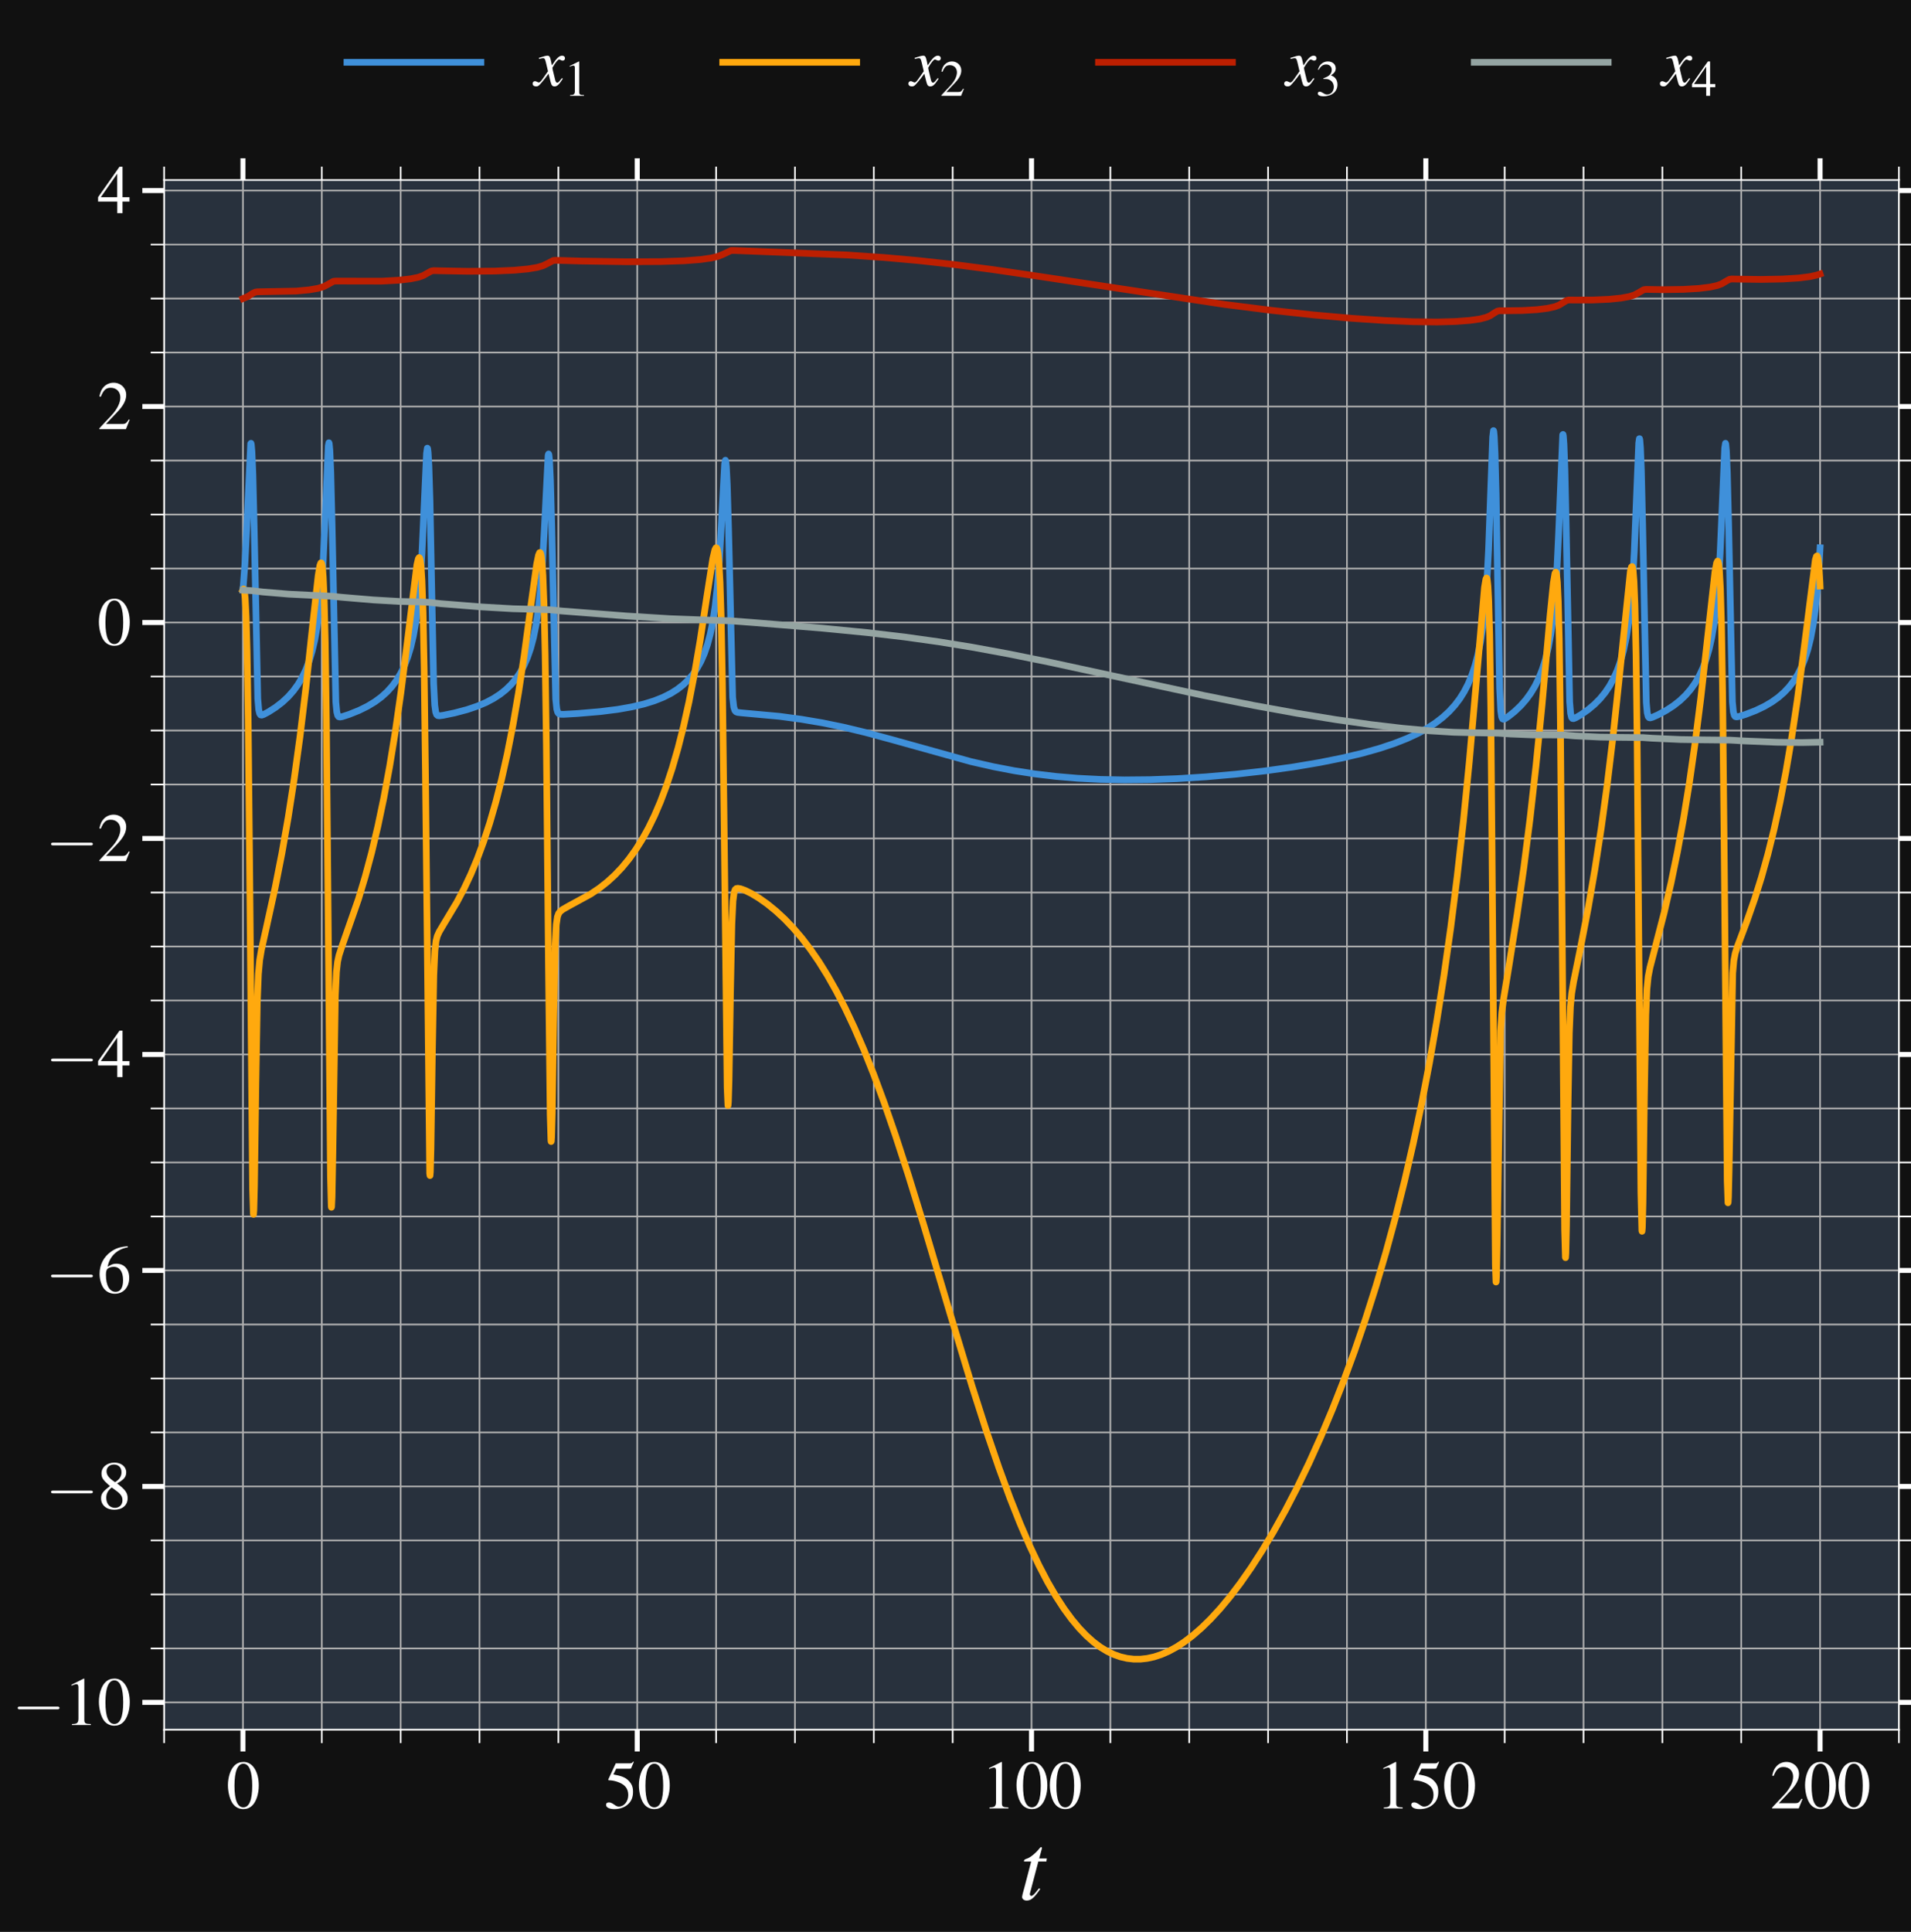<?xml version="1.0" encoding="utf-8" standalone="no"?>
<!DOCTYPE svg PUBLIC "-//W3C//DTD SVG 1.1//EN"
  "http://www.w3.org/Graphics/SVG/1.1/DTD/svg11.dtd">
<svg xmlns:xlink="http://www.w3.org/1999/xlink" width="570.7pt" height="576.827pt" viewBox="0 0 570.7 576.827" xmlns="http://www.w3.org/2000/svg" version="1.1">
 <defs>
  <style type="text/css">*{stroke-linejoin: round; stroke-linecap: butt}</style>
 </defs>
 <g id="figure_1">
  <g id="patch_1">
   <path d="M 0 576.827 
L 570.7 576.827 
L 570.7 0 
L 0 0 
z
" style="fill: #111111"/>
  </g>
  <g id="axes_1">
   <g id="patch_2">
    <path d="M 49.007 516.452 
L 567.1 516.452 
L 567.1 53.751 
L 49.007 53.751 
z
" style="fill: #28313d"/>
   </g>
   <g id="matplotlib.axis_1">
    <g id="xtick_1">
     <g id="line2d_1">
      <path d="M 72.557 516.452 
L 72.557 53.751 
" clip-path="url(#pe40eda3fcd)" style="fill: none; stroke: #b0b0b0; stroke-width: 0.5; stroke-linecap: square"/>
     </g>
     <g id="line2d_2">
      <defs>
       <path id="mb9e238e767" d="M 0 0 
L 0 6.5 
" style="stroke: #ffffff; stroke-width: 1.5"/>
      </defs>
      <g>
       <use xlink:href="#mb9e238e767" x="72.557" y="516.452" style="fill: #ffffff; stroke: #ffffff; stroke-width: 1.5"/>
      </g>
     </g>
     <g id="line2d_3">
      <defs>
       <path id="m4f074582ea" d="M 0 0 
L 0 -6.5 
" style="stroke: #ffffff; stroke-width: 1.5"/>
      </defs>
      <g>
       <use xlink:href="#m4f074582ea" x="72.557" y="53.751" style="fill: #ffffff; stroke: #ffffff; stroke-width: 1.5"/>
      </g>
     </g>
     <g id="text_1">
      <!-- $\mathdefault{0}$ -->
      <g style="fill: #ffffff" transform="translate(67.575 539.961) scale(0.2 -0.2)">
       <defs>
        <path id="NimbusRomNo9L-Regu-30" d="M 1626 4352 
C 1274 4352 1005 4243 768 4019 
C 397 3661 154 2924 154 2176 
C 154 1478 365 729 666 371 
C 902 89 1229 -64 1600 -64 
C 1926 -64 2202 44 2432 268 
C 2803 620 3046 1363 3046 2137 
C 3046 3449 2464 4352 1626 4352 
z
M 1606 4185 
C 2144 4185 2432 3462 2432 2124 
C 2432 787 2150 102 1600 102 
C 1050 102 768 787 768 2118 
C 768 3475 1056 4185 1606 4185 
z
" transform="scale(0.016)"/>
       </defs>
       <use xlink:href="#NimbusRomNo9L-Regu-30" transform="scale(0.996)"/>
      </g>
     </g>
    </g>
    <g id="xtick_2">
     <g id="line2d_4">
      <path d="M 190.305 516.452 
L 190.305 53.751 
" clip-path="url(#pe40eda3fcd)" style="fill: none; stroke: #b0b0b0; stroke-width: 0.5; stroke-linecap: square"/>
     </g>
     <g id="line2d_5">
      <g>
       <use xlink:href="#mb9e238e767" x="190.305" y="516.452" style="fill: #ffffff; stroke: #ffffff; stroke-width: 1.5"/>
      </g>
     </g>
     <g id="line2d_6">
      <g>
       <use xlink:href="#m4f074582ea" x="190.305" y="53.751" style="fill: #ffffff; stroke: #ffffff; stroke-width: 1.5"/>
      </g>
     </g>
     <g id="text_2">
      <!-- $\mathdefault{50}$ -->
      <g style="fill: #ffffff" transform="translate(180.342 539.961) scale(0.2 -0.2)">
       <defs>
        <path id="NimbusRomNo9L-Regu-35" d="M 1158 3718 
L 2413 3718 
C 2515 3718 2541 3731 2560 3775 
L 2803 4345 
L 2746 4390 
C 2650 4256 2586 4224 2451 4224 
L 1114 4224 
L 416 2717 
C 410 2705 410 2698 410 2686 
C 410 2654 435 2635 486 2635 
C 691 2635 947 2591 1210 2508 
C 1946 2274 2285 1882 2285 1255 
C 2285 647 1894 172 1395 172 
C 1267 172 1158 217 966 356 
C 762 502 614 565 480 565 
C 294 565 205 489 205 331 
C 205 89 506 -64 986 -64 
C 1523 -64 1984 108 2304 432 
C 2598 717 2733 1078 2733 1559 
C 2733 2015 2611 2306 2291 2622 
C 2010 2901 1645 3047 890 3180 
L 1158 3718 
z
" transform="scale(0.016)"/>
       </defs>
       <use xlink:href="#NimbusRomNo9L-Regu-35" transform="scale(0.996)"/>
       <use xlink:href="#NimbusRomNo9L-Regu-30" transform="translate(49.813 0) scale(0.996)"/>
      </g>
     </g>
    </g>
    <g id="xtick_3">
     <g id="line2d_7">
      <path d="M 308.053 516.452 
L 308.053 53.751 
" clip-path="url(#pe40eda3fcd)" style="fill: none; stroke: #b0b0b0; stroke-width: 0.5; stroke-linecap: square"/>
     </g>
     <g id="line2d_8">
      <g>
       <use xlink:href="#mb9e238e767" x="308.053" y="516.452" style="fill: #ffffff; stroke: #ffffff; stroke-width: 1.5"/>
      </g>
     </g>
     <g id="line2d_9">
      <g>
       <use xlink:href="#m4f074582ea" x="308.053" y="53.751" style="fill: #ffffff; stroke: #ffffff; stroke-width: 1.5"/>
      </g>
     </g>
     <g id="text_3">
      <!-- $\mathdefault{100}$ -->
      <g style="fill: #ffffff" transform="translate(293.109 539.961) scale(0.2 -0.2)">
       <defs>
        <path id="NimbusRomNo9L-Regu-31" d="M 1862 4352 
L 710 3776 
L 710 3686 
C 787 3718 858 3743 883 3756 
C 998 3801 1107 3826 1171 3826 
C 1306 3826 1363 3731 1363 3525 
L 1363 599 
C 1363 386 1312 238 1210 179 
C 1114 121 1024 102 755 96 
L 755 0 
L 2522 0 
L 2522 96 
C 2016 102 1914 167 1914 477 
L 1914 4339 
L 1862 4352 
z
" transform="scale(0.016)"/>
       </defs>
       <use xlink:href="#NimbusRomNo9L-Regu-31" transform="scale(0.996)"/>
       <use xlink:href="#NimbusRomNo9L-Regu-30" transform="translate(49.813 0) scale(0.996)"/>
       <use xlink:href="#NimbusRomNo9L-Regu-30" transform="translate(99.626 0) scale(0.996)"/>
      </g>
     </g>
    </g>
    <g id="xtick_4">
     <g id="line2d_10">
      <path d="M 425.802 516.452 
L 425.802 53.751 
" clip-path="url(#pe40eda3fcd)" style="fill: none; stroke: #b0b0b0; stroke-width: 0.5; stroke-linecap: square"/>
     </g>
     <g id="line2d_11">
      <g>
       <use xlink:href="#mb9e238e767" x="425.802" y="516.452" style="fill: #ffffff; stroke: #ffffff; stroke-width: 1.5"/>
      </g>
     </g>
     <g id="line2d_12">
      <g>
       <use xlink:href="#m4f074582ea" x="425.802" y="53.751" style="fill: #ffffff; stroke: #ffffff; stroke-width: 1.5"/>
      </g>
     </g>
     <g id="text_4">
      <!-- $\mathdefault{150}$ -->
      <g style="fill: #ffffff" transform="translate(410.858 539.961) scale(0.2 -0.2)">
       <use xlink:href="#NimbusRomNo9L-Regu-31" transform="scale(0.996)"/>
       <use xlink:href="#NimbusRomNo9L-Regu-35" transform="translate(49.813 0) scale(0.996)"/>
       <use xlink:href="#NimbusRomNo9L-Regu-30" transform="translate(99.626 0) scale(0.996)"/>
      </g>
     </g>
    </g>
    <g id="xtick_5">
     <g id="line2d_13">
      <path d="M 543.55 516.452 
L 543.55 53.751 
" clip-path="url(#pe40eda3fcd)" style="fill: none; stroke: #b0b0b0; stroke-width: 0.5; stroke-linecap: square"/>
     </g>
     <g id="line2d_14">
      <g>
       <use xlink:href="#mb9e238e767" x="543.55" y="516.452" style="fill: #ffffff; stroke: #ffffff; stroke-width: 1.5"/>
      </g>
     </g>
     <g id="line2d_15">
      <g>
       <use xlink:href="#m4f074582ea" x="543.55" y="53.751" style="fill: #ffffff; stroke: #ffffff; stroke-width: 1.5"/>
      </g>
     </g>
     <g id="text_5">
      <!-- $\mathdefault{200}$ -->
      <g style="fill: #ffffff" transform="translate(528.606 539.961) scale(0.2 -0.2)">
       <defs>
        <path id="NimbusRomNo9L-Regu-32" d="M 3040 879 
L 2957 912 
C 2720 544 2637 486 2349 486 
L 819 486 
L 1894 1621 
C 2464 2221 2714 2711 2714 3214 
C 2714 3858 2195 4352 1530 4352 
C 1178 4352 845 4211 608 3955 
C 403 3736 307 3530 198 3072 
L 333 3039 
C 589 3671 819 3878 1261 3878 
C 1798 3878 2163 3510 2163 2969 
C 2163 2466 1869 1866 1331 1292 
L 192 76 
L 192 0 
L 2688 0 
L 3040 879 
z
" transform="scale(0.016)"/>
       </defs>
       <use xlink:href="#NimbusRomNo9L-Regu-32" transform="scale(0.996)"/>
       <use xlink:href="#NimbusRomNo9L-Regu-30" transform="translate(49.813 0) scale(0.996)"/>
       <use xlink:href="#NimbusRomNo9L-Regu-30" transform="translate(99.626 0) scale(0.996)"/>
      </g>
     </g>
    </g>
    <g id="xtick_6">
     <g id="line2d_16">
      <path d="M 49.007 516.452 
L 49.007 53.751 
" clip-path="url(#pe40eda3fcd)" style="fill: none; stroke: #b0b0b0; stroke-width: 0.5; stroke-linecap: square"/>
     </g>
     <g id="line2d_17">
      <defs>
       <path id="m32f06e45a6" d="M 0 0 
L 0 4 
" style="stroke: #ffffff; stroke-width: 0.5"/>
      </defs>
      <g>
       <use xlink:href="#m32f06e45a6" x="49.007" y="516.452" style="fill: #ffffff; stroke: #ffffff; stroke-width: 0.5"/>
      </g>
     </g>
     <g id="line2d_18">
      <defs>
       <path id="mc2c3b481d6" d="M 0 0 
L 0 -4 
" style="stroke: #ffffff; stroke-width: 0.5"/>
      </defs>
      <g>
       <use xlink:href="#mc2c3b481d6" x="49.007" y="53.751" style="fill: #ffffff; stroke: #ffffff; stroke-width: 0.5"/>
      </g>
     </g>
    </g>
    <g id="xtick_7">
     <g id="line2d_19">
      <path d="M 96.106 516.452 
L 96.106 53.751 
" clip-path="url(#pe40eda3fcd)" style="fill: none; stroke: #b0b0b0; stroke-width: 0.5; stroke-linecap: square"/>
     </g>
     <g id="line2d_20">
      <g>
       <use xlink:href="#m32f06e45a6" x="96.106" y="516.452" style="fill: #ffffff; stroke: #ffffff; stroke-width: 0.5"/>
      </g>
     </g>
     <g id="line2d_21">
      <g>
       <use xlink:href="#mc2c3b481d6" x="96.106" y="53.751" style="fill: #ffffff; stroke: #ffffff; stroke-width: 0.5"/>
      </g>
     </g>
    </g>
    <g id="xtick_8">
     <g id="line2d_22">
      <path d="M 119.656 516.452 
L 119.656 53.751 
" clip-path="url(#pe40eda3fcd)" style="fill: none; stroke: #b0b0b0; stroke-width: 0.5; stroke-linecap: square"/>
     </g>
     <g id="line2d_23">
      <g>
       <use xlink:href="#m32f06e45a6" x="119.656" y="516.452" style="fill: #ffffff; stroke: #ffffff; stroke-width: 0.5"/>
      </g>
     </g>
     <g id="line2d_24">
      <g>
       <use xlink:href="#mc2c3b481d6" x="119.656" y="53.751" style="fill: #ffffff; stroke: #ffffff; stroke-width: 0.5"/>
      </g>
     </g>
    </g>
    <g id="xtick_9">
     <g id="line2d_25">
      <path d="M 143.206 516.452 
L 143.206 53.751 
" clip-path="url(#pe40eda3fcd)" style="fill: none; stroke: #b0b0b0; stroke-width: 0.5; stroke-linecap: square"/>
     </g>
     <g id="line2d_26">
      <g>
       <use xlink:href="#m32f06e45a6" x="143.206" y="516.452" style="fill: #ffffff; stroke: #ffffff; stroke-width: 0.5"/>
      </g>
     </g>
     <g id="line2d_27">
      <g>
       <use xlink:href="#mc2c3b481d6" x="143.206" y="53.751" style="fill: #ffffff; stroke: #ffffff; stroke-width: 0.5"/>
      </g>
     </g>
    </g>
    <g id="xtick_10">
     <g id="line2d_28">
      <path d="M 166.755 516.452 
L 166.755 53.751 
" clip-path="url(#pe40eda3fcd)" style="fill: none; stroke: #b0b0b0; stroke-width: 0.5; stroke-linecap: square"/>
     </g>
     <g id="line2d_29">
      <g>
       <use xlink:href="#m32f06e45a6" x="166.755" y="516.452" style="fill: #ffffff; stroke: #ffffff; stroke-width: 0.5"/>
      </g>
     </g>
     <g id="line2d_30">
      <g>
       <use xlink:href="#mc2c3b481d6" x="166.755" y="53.751" style="fill: #ffffff; stroke: #ffffff; stroke-width: 0.5"/>
      </g>
     </g>
    </g>
    <g id="xtick_11">
     <g id="line2d_31">
      <path d="M 213.855 516.452 
L 213.855 53.751 
" clip-path="url(#pe40eda3fcd)" style="fill: none; stroke: #b0b0b0; stroke-width: 0.5; stroke-linecap: square"/>
     </g>
     <g id="line2d_32">
      <g>
       <use xlink:href="#m32f06e45a6" x="213.855" y="516.452" style="fill: #ffffff; stroke: #ffffff; stroke-width: 0.5"/>
      </g>
     </g>
     <g id="line2d_33">
      <g>
       <use xlink:href="#mc2c3b481d6" x="213.855" y="53.751" style="fill: #ffffff; stroke: #ffffff; stroke-width: 0.5"/>
      </g>
     </g>
    </g>
    <g id="xtick_12">
     <g id="line2d_34">
      <path d="M 237.404 516.452 
L 237.404 53.751 
" clip-path="url(#pe40eda3fcd)" style="fill: none; stroke: #b0b0b0; stroke-width: 0.5; stroke-linecap: square"/>
     </g>
     <g id="line2d_35">
      <g>
       <use xlink:href="#m32f06e45a6" x="237.404" y="516.452" style="fill: #ffffff; stroke: #ffffff; stroke-width: 0.5"/>
      </g>
     </g>
     <g id="line2d_36">
      <g>
       <use xlink:href="#mc2c3b481d6" x="237.404" y="53.751" style="fill: #ffffff; stroke: #ffffff; stroke-width: 0.5"/>
      </g>
     </g>
    </g>
    <g id="xtick_13">
     <g id="line2d_37">
      <path d="M 260.954 516.452 
L 260.954 53.751 
" clip-path="url(#pe40eda3fcd)" style="fill: none; stroke: #b0b0b0; stroke-width: 0.5; stroke-linecap: square"/>
     </g>
     <g id="line2d_38">
      <g>
       <use xlink:href="#m32f06e45a6" x="260.954" y="516.452" style="fill: #ffffff; stroke: #ffffff; stroke-width: 0.5"/>
      </g>
     </g>
     <g id="line2d_39">
      <g>
       <use xlink:href="#mc2c3b481d6" x="260.954" y="53.751" style="fill: #ffffff; stroke: #ffffff; stroke-width: 0.5"/>
      </g>
     </g>
    </g>
    <g id="xtick_14">
     <g id="line2d_40">
      <path d="M 284.504 516.452 
L 284.504 53.751 
" clip-path="url(#pe40eda3fcd)" style="fill: none; stroke: #b0b0b0; stroke-width: 0.5; stroke-linecap: square"/>
     </g>
     <g id="line2d_41">
      <g>
       <use xlink:href="#m32f06e45a6" x="284.504" y="516.452" style="fill: #ffffff; stroke: #ffffff; stroke-width: 0.5"/>
      </g>
     </g>
     <g id="line2d_42">
      <g>
       <use xlink:href="#mc2c3b481d6" x="284.504" y="53.751" style="fill: #ffffff; stroke: #ffffff; stroke-width: 0.5"/>
      </g>
     </g>
    </g>
    <g id="xtick_15">
     <g id="line2d_43">
      <path d="M 331.603 516.452 
L 331.603 53.751 
" clip-path="url(#pe40eda3fcd)" style="fill: none; stroke: #b0b0b0; stroke-width: 0.5; stroke-linecap: square"/>
     </g>
     <g id="line2d_44">
      <g>
       <use xlink:href="#m32f06e45a6" x="331.603" y="516.452" style="fill: #ffffff; stroke: #ffffff; stroke-width: 0.5"/>
      </g>
     </g>
     <g id="line2d_45">
      <g>
       <use xlink:href="#mc2c3b481d6" x="331.603" y="53.751" style="fill: #ffffff; stroke: #ffffff; stroke-width: 0.5"/>
      </g>
     </g>
    </g>
    <g id="xtick_16">
     <g id="line2d_46">
      <path d="M 355.153 516.452 
L 355.153 53.751 
" clip-path="url(#pe40eda3fcd)" style="fill: none; stroke: #b0b0b0; stroke-width: 0.5; stroke-linecap: square"/>
     </g>
     <g id="line2d_47">
      <g>
       <use xlink:href="#m32f06e45a6" x="355.153" y="516.452" style="fill: #ffffff; stroke: #ffffff; stroke-width: 0.5"/>
      </g>
     </g>
     <g id="line2d_48">
      <g>
       <use xlink:href="#mc2c3b481d6" x="355.153" y="53.751" style="fill: #ffffff; stroke: #ffffff; stroke-width: 0.5"/>
      </g>
     </g>
    </g>
    <g id="xtick_17">
     <g id="line2d_49">
      <path d="M 378.702 516.452 
L 378.702 53.751 
" clip-path="url(#pe40eda3fcd)" style="fill: none; stroke: #b0b0b0; stroke-width: 0.5; stroke-linecap: square"/>
     </g>
     <g id="line2d_50">
      <g>
       <use xlink:href="#m32f06e45a6" x="378.702" y="516.452" style="fill: #ffffff; stroke: #ffffff; stroke-width: 0.5"/>
      </g>
     </g>
     <g id="line2d_51">
      <g>
       <use xlink:href="#mc2c3b481d6" x="378.702" y="53.751" style="fill: #ffffff; stroke: #ffffff; stroke-width: 0.5"/>
      </g>
     </g>
    </g>
    <g id="xtick_18">
     <g id="line2d_52">
      <path d="M 402.252 516.452 
L 402.252 53.751 
" clip-path="url(#pe40eda3fcd)" style="fill: none; stroke: #b0b0b0; stroke-width: 0.5; stroke-linecap: square"/>
     </g>
     <g id="line2d_53">
      <g>
       <use xlink:href="#m32f06e45a6" x="402.252" y="516.452" style="fill: #ffffff; stroke: #ffffff; stroke-width: 0.5"/>
      </g>
     </g>
     <g id="line2d_54">
      <g>
       <use xlink:href="#mc2c3b481d6" x="402.252" y="53.751" style="fill: #ffffff; stroke: #ffffff; stroke-width: 0.5"/>
      </g>
     </g>
    </g>
    <g id="xtick_19">
     <g id="line2d_55">
      <path d="M 449.351 516.452 
L 449.351 53.751 
" clip-path="url(#pe40eda3fcd)" style="fill: none; stroke: #b0b0b0; stroke-width: 0.5; stroke-linecap: square"/>
     </g>
     <g id="line2d_56">
      <g>
       <use xlink:href="#m32f06e45a6" x="449.351" y="516.452" style="fill: #ffffff; stroke: #ffffff; stroke-width: 0.5"/>
      </g>
     </g>
     <g id="line2d_57">
      <g>
       <use xlink:href="#mc2c3b481d6" x="449.351" y="53.751" style="fill: #ffffff; stroke: #ffffff; stroke-width: 0.5"/>
      </g>
     </g>
    </g>
    <g id="xtick_20">
     <g id="line2d_58">
      <path d="M 472.901 516.452 
L 472.901 53.751 
" clip-path="url(#pe40eda3fcd)" style="fill: none; stroke: #b0b0b0; stroke-width: 0.5; stroke-linecap: square"/>
     </g>
     <g id="line2d_59">
      <g>
       <use xlink:href="#m32f06e45a6" x="472.901" y="516.452" style="fill: #ffffff; stroke: #ffffff; stroke-width: 0.5"/>
      </g>
     </g>
     <g id="line2d_60">
      <g>
       <use xlink:href="#mc2c3b481d6" x="472.901" y="53.751" style="fill: #ffffff; stroke: #ffffff; stroke-width: 0.5"/>
      </g>
     </g>
    </g>
    <g id="xtick_21">
     <g id="line2d_61">
      <path d="M 496.451 516.452 
L 496.451 53.751 
" clip-path="url(#pe40eda3fcd)" style="fill: none; stroke: #b0b0b0; stroke-width: 0.5; stroke-linecap: square"/>
     </g>
     <g id="line2d_62">
      <g>
       <use xlink:href="#m32f06e45a6" x="496.451" y="516.452" style="fill: #ffffff; stroke: #ffffff; stroke-width: 0.5"/>
      </g>
     </g>
     <g id="line2d_63">
      <g>
       <use xlink:href="#mc2c3b481d6" x="496.451" y="53.751" style="fill: #ffffff; stroke: #ffffff; stroke-width: 0.5"/>
      </g>
     </g>
    </g>
    <g id="xtick_22">
     <g id="line2d_64">
      <path d="M 520 516.452 
L 520 53.751 
" clip-path="url(#pe40eda3fcd)" style="fill: none; stroke: #b0b0b0; stroke-width: 0.5; stroke-linecap: square"/>
     </g>
     <g id="line2d_65">
      <g>
       <use xlink:href="#m32f06e45a6" x="520" y="516.452" style="fill: #ffffff; stroke: #ffffff; stroke-width: 0.5"/>
      </g>
     </g>
     <g id="line2d_66">
      <g>
       <use xlink:href="#mc2c3b481d6" x="520" y="53.751" style="fill: #ffffff; stroke: #ffffff; stroke-width: 0.5"/>
      </g>
     </g>
    </g>
    <g id="xtick_23">
     <g id="line2d_67">
      <path d="M 567.1 516.452 
L 567.1 53.751 
" clip-path="url(#pe40eda3fcd)" style="fill: none; stroke: #b0b0b0; stroke-width: 0.5; stroke-linecap: square"/>
     </g>
     <g id="line2d_68">
      <g>
       <use xlink:href="#m32f06e45a6" x="567.1" y="516.452" style="fill: #ffffff; stroke: #ffffff; stroke-width: 0.5"/>
      </g>
     </g>
     <g id="line2d_69">
      <g>
       <use xlink:href="#mc2c3b481d6" x="567.1" y="53.751" style="fill: #ffffff; stroke: #ffffff; stroke-width: 0.5"/>
      </g>
     </g>
    </g>
    <g id="text_6">
     <!-- $t$ -->
     <g style="fill: #ffffff" transform="translate(304.176 567.188) scale(0.28 -0.28)">
      <defs>
       <path id="NimbusRomNo9L-ReguItal-74" d="M 1894 2752 
L 1382 2752 
L 1562 3411 
C 1568 3424 1568 3436 1568 3443 
C 1568 3488 1549 3507 1517 3507 
C 1478 3507 1459 3500 1421 3449 
C 1171 3123 774 2803 570 2745 
C 410 2694 365 2655 365 2585 
C 365 2579 365 2566 371 2547 
L 845 2547 
L 384 782 
C 371 724 365 705 346 647 
C 288 454 237 230 237 179 
C 237 38 371 -64 544 -64 
C 838 -64 1050 115 1453 711 
L 1370 756 
C 1056 352 954 249 851 249 
C 794 249 755 300 755 377 
C 755 384 755 390 762 410 
L 1325 2547 
L 1862 2547 
L 1894 2752 
z
" transform="scale(0.016)"/>
      </defs>
      <use xlink:href="#NimbusRomNo9L-ReguItal-74" transform="scale(0.996)"/>
     </g>
    </g>
   </g>
   <g id="matplotlib.axis_2">
    <g id="ytick_1">
     <g id="line2d_70">
      <path d="M 49.007 508.313 
L 567.1 508.313 
" clip-path="url(#pe40eda3fcd)" style="fill: none; stroke: #b0b0b0; stroke-width: 0.5; stroke-linecap: square"/>
     </g>
     <g id="line2d_71">
      <defs>
       <path id="ma91777addc" d="M 0 0 
L -6.5 0 
" style="stroke: #ffffff; stroke-width: 1.5"/>
      </defs>
      <g>
       <use xlink:href="#ma91777addc" x="49.007" y="508.313" style="fill: #ffffff; stroke: #ffffff; stroke-width: 1.5"/>
      </g>
     </g>
     <g id="line2d_72">
      <defs>
       <path id="med8426f46b" d="M 0 0 
L 6.5 0 
" style="stroke: #ffffff; stroke-width: 1.5"/>
      </defs>
      <g>
       <use xlink:href="#med8426f46b" x="567.1" y="508.313" style="fill: #ffffff; stroke: #ffffff; stroke-width: 1.5"/>
      </g>
     </g>
     <g id="text_7">
      <!-- $\mathdefault{−10}$ -->
      <g style="fill: #ffffff" transform="translate(3.6 515.067) scale(0.2 -0.2)">
       <defs>
        <path id="CMSY10-0" d="M 4218 1472 
C 4326 1472 4442 1472 4442 1600 
C 4442 1728 4326 1728 4218 1728 
L 755 1728 
C 646 1728 531 1728 531 1600 
C 531 1472 646 1472 755 1472 
L 4218 1472 
z
" transform="scale(0.016)"/>
       </defs>
       <use xlink:href="#CMSY10-0" transform="scale(0.996)"/>
       <use xlink:href="#NimbusRomNo9L-Regu-31" transform="translate(77.409 0) scale(0.996)"/>
       <use xlink:href="#NimbusRomNo9L-Regu-30" transform="translate(127.222 0) scale(0.996)"/>
      </g>
     </g>
    </g>
    <g id="ytick_2">
     <g id="line2d_73">
      <path d="M 49.007 443.825 
L 567.1 443.825 
" clip-path="url(#pe40eda3fcd)" style="fill: none; stroke: #b0b0b0; stroke-width: 0.5; stroke-linecap: square"/>
     </g>
     <g id="line2d_74">
      <g>
       <use xlink:href="#ma91777addc" x="49.007" y="443.825" style="fill: #ffffff; stroke: #ffffff; stroke-width: 1.5"/>
      </g>
     </g>
     <g id="line2d_75">
      <g>
       <use xlink:href="#med8426f46b" x="567.1" y="443.825" style="fill: #ffffff; stroke: #ffffff; stroke-width: 1.5"/>
      </g>
     </g>
     <g id="text_8">
      <!-- $\mathdefault{−8}$ -->
      <g style="fill: #ffffff" transform="translate(13.563 450.579) scale(0.2 -0.2)">
       <defs>
        <path id="NimbusRomNo9L-Regu-38" d="M 1856 2400 
C 2490 2739 2714 3008 2714 3443 
C 2714 3968 2253 4352 1613 4352 
C 915 4352 397 3923 397 3341 
C 397 2924 518 2739 1190 2150 
C 499 1625 358 1427 358 992 
C 358 371 864 -64 1587 -64 
C 2355 -64 2848 358 2848 1017 
C 2848 1510 2630 1824 1856 2400 
z
M 1741 1740 
C 2208 1408 2362 1177 2362 819 
C 2362 403 2074 115 1658 115 
C 1171 115 845 486 845 1043 
C 845 1452 986 1721 1357 2022 
L 1741 1740 
z
M 1670 2515 
C 1101 2886 870 3180 870 3539 
C 870 3910 1158 4172 1562 4172 
C 1997 4172 2272 3891 2272 3449 
C 2272 3084 2093 2796 1728 2553 
C 1696 2534 1696 2534 1670 2515 
z
" transform="scale(0.016)"/>
       </defs>
       <use xlink:href="#CMSY10-0" transform="scale(0.996)"/>
       <use xlink:href="#NimbusRomNo9L-Regu-38" transform="translate(77.409 0) scale(0.996)"/>
      </g>
     </g>
    </g>
    <g id="ytick_3">
     <g id="line2d_76">
      <path d="M 49.007 379.337 
L 567.1 379.337 
" clip-path="url(#pe40eda3fcd)" style="fill: none; stroke: #b0b0b0; stroke-width: 0.5; stroke-linecap: square"/>
     </g>
     <g id="line2d_77">
      <g>
       <use xlink:href="#ma91777addc" x="49.007" y="379.337" style="fill: #ffffff; stroke: #ffffff; stroke-width: 1.5"/>
      </g>
     </g>
     <g id="line2d_78">
      <g>
       <use xlink:href="#med8426f46b" x="567.1" y="379.337" style="fill: #ffffff; stroke: #ffffff; stroke-width: 1.5"/>
      </g>
     </g>
     <g id="text_9">
      <!-- $\mathdefault{−6}$ -->
      <g style="fill: #ffffff" transform="translate(13.563 386.091) scale(0.2 -0.2)">
       <defs>
        <path id="NimbusRomNo9L-Regu-36" d="M 2854 4390 
C 2125 4326 1754 4204 1286 3878 
C 595 3385 218 2655 218 1801 
C 218 1248 390 688 666 369 
C 909 89 1254 -64 1651 -64 
C 2445 -64 2995 541 2995 1420 
C 2995 2234 2528 2752 1792 2752 
C 1510 2752 1376 2707 973 2463 
C 1146 3430 1862 4121 2867 4288 
L 2854 4390 
z
M 1549 2457 
C 2099 2457 2419 1999 2419 1203 
C 2419 503 2170 115 1722 115 
C 1158 115 813 713 813 1700 
C 813 2024 864 2203 992 2298 
C 1126 2400 1325 2457 1549 2457 
z
" transform="scale(0.016)"/>
       </defs>
       <use xlink:href="#CMSY10-0" transform="scale(0.996)"/>
       <use xlink:href="#NimbusRomNo9L-Regu-36" transform="translate(77.409 0) scale(0.996)"/>
      </g>
     </g>
    </g>
    <g id="ytick_4">
     <g id="line2d_79">
      <path d="M 49.007 314.849 
L 567.1 314.849 
" clip-path="url(#pe40eda3fcd)" style="fill: none; stroke: #b0b0b0; stroke-width: 0.5; stroke-linecap: square"/>
     </g>
     <g id="line2d_80">
      <g>
       <use xlink:href="#ma91777addc" x="49.007" y="314.849" style="fill: #ffffff; stroke: #ffffff; stroke-width: 1.5"/>
      </g>
     </g>
     <g id="line2d_81">
      <g>
       <use xlink:href="#med8426f46b" x="567.1" y="314.849" style="fill: #ffffff; stroke: #ffffff; stroke-width: 1.5"/>
      </g>
     </g>
     <g id="text_10">
      <!-- $\mathdefault{−4}$ -->
      <g style="fill: #ffffff" transform="translate(13.563 321.603) scale(0.2 -0.2)">
       <defs>
        <path id="NimbusRomNo9L-Regu-34" d="M 3021 1497 
L 2368 1497 
L 2368 4352 
L 2086 4352 
L 77 1497 
L 77 1088 
L 1875 1088 
L 1875 0 
L 2368 0 
L 2368 1088 
L 3021 1088 
L 3021 1497 
z
M 1869 1497 
L 333 1497 
L 1869 3697 
L 1869 1497 
z
" transform="scale(0.016)"/>
       </defs>
       <use xlink:href="#CMSY10-0" transform="scale(0.996)"/>
       <use xlink:href="#NimbusRomNo9L-Regu-34" transform="translate(77.409 0) scale(0.996)"/>
      </g>
     </g>
    </g>
    <g id="ytick_5">
     <g id="line2d_82">
      <path d="M 49.007 250.361 
L 567.1 250.361 
" clip-path="url(#pe40eda3fcd)" style="fill: none; stroke: #b0b0b0; stroke-width: 0.5; stroke-linecap: square"/>
     </g>
     <g id="line2d_83">
      <g>
       <use xlink:href="#ma91777addc" x="49.007" y="250.361" style="fill: #ffffff; stroke: #ffffff; stroke-width: 1.5"/>
      </g>
     </g>
     <g id="line2d_84">
      <g>
       <use xlink:href="#med8426f46b" x="567.1" y="250.361" style="fill: #ffffff; stroke: #ffffff; stroke-width: 1.5"/>
      </g>
     </g>
     <g id="text_11">
      <!-- $\mathdefault{−2}$ -->
      <g style="fill: #ffffff" transform="translate(13.563 257.115) scale(0.2 -0.2)">
       <use xlink:href="#CMSY10-0" transform="scale(0.996)"/>
       <use xlink:href="#NimbusRomNo9L-Regu-32" transform="translate(77.409 0) scale(0.996)"/>
      </g>
     </g>
    </g>
    <g id="ytick_6">
     <g id="line2d_85">
      <path d="M 49.007 185.873 
L 567.1 185.873 
" clip-path="url(#pe40eda3fcd)" style="fill: none; stroke: #b0b0b0; stroke-width: 0.5; stroke-linecap: square"/>
     </g>
     <g id="line2d_86">
      <g>
       <use xlink:href="#ma91777addc" x="49.007" y="185.873" style="fill: #ffffff; stroke: #ffffff; stroke-width: 1.5"/>
      </g>
     </g>
     <g id="line2d_87">
      <g>
       <use xlink:href="#med8426f46b" x="567.1" y="185.873" style="fill: #ffffff; stroke: #ffffff; stroke-width: 1.5"/>
      </g>
     </g>
     <g id="text_12">
      <!-- $\mathdefault{0}$ -->
      <g style="fill: #ffffff" transform="translate(29.044 192.627) scale(0.2 -0.2)">
       <use xlink:href="#NimbusRomNo9L-Regu-30" transform="scale(0.996)"/>
      </g>
     </g>
    </g>
    <g id="ytick_7">
     <g id="line2d_88">
      <path d="M 49.007 121.385 
L 567.1 121.385 
" clip-path="url(#pe40eda3fcd)" style="fill: none; stroke: #b0b0b0; stroke-width: 0.5; stroke-linecap: square"/>
     </g>
     <g id="line2d_89">
      <g>
       <use xlink:href="#ma91777addc" x="49.007" y="121.385" style="fill: #ffffff; stroke: #ffffff; stroke-width: 1.5"/>
      </g>
     </g>
     <g id="line2d_90">
      <g>
       <use xlink:href="#med8426f46b" x="567.1" y="121.385" style="fill: #ffffff; stroke: #ffffff; stroke-width: 1.5"/>
      </g>
     </g>
     <g id="text_13">
      <!-- $\mathdefault{2}$ -->
      <g style="fill: #ffffff" transform="translate(29.044 128.139) scale(0.2 -0.2)">
       <use xlink:href="#NimbusRomNo9L-Regu-32" transform="scale(0.996)"/>
      </g>
     </g>
    </g>
    <g id="ytick_8">
     <g id="line2d_91">
      <path d="M 49.007 56.897 
L 567.1 56.897 
" clip-path="url(#pe40eda3fcd)" style="fill: none; stroke: #b0b0b0; stroke-width: 0.5; stroke-linecap: square"/>
     </g>
     <g id="line2d_92">
      <g>
       <use xlink:href="#ma91777addc" x="49.007" y="56.897" style="fill: #ffffff; stroke: #ffffff; stroke-width: 1.5"/>
      </g>
     </g>
     <g id="line2d_93">
      <g>
       <use xlink:href="#med8426f46b" x="567.1" y="56.897" style="fill: #ffffff; stroke: #ffffff; stroke-width: 1.5"/>
      </g>
     </g>
     <g id="text_14">
      <!-- $\mathdefault{4}$ -->
      <g style="fill: #ffffff" transform="translate(29.044 63.651) scale(0.2 -0.2)">
       <use xlink:href="#NimbusRomNo9L-Regu-34" transform="scale(0.996)"/>
      </g>
     </g>
    </g>
    <g id="ytick_9">
     <g id="line2d_94">
      <path d="M 49.007 492.191 
L 567.1 492.191 
" clip-path="url(#pe40eda3fcd)" style="fill: none; stroke: #b0b0b0; stroke-width: 0.5; stroke-linecap: square"/>
     </g>
     <g id="line2d_95">
      <defs>
       <path id="m02eca5efb4" d="M 0 0 
L -4 0 
" style="stroke: #ffffff; stroke-width: 0.5"/>
      </defs>
      <g>
       <use xlink:href="#m02eca5efb4" x="49.007" y="492.191" style="fill: #ffffff; stroke: #ffffff; stroke-width: 0.5"/>
      </g>
     </g>
     <g id="line2d_96">
      <defs>
       <path id="mb37ac575ff" d="M 0 0 
L 4 0 
" style="stroke: #ffffff; stroke-width: 0.5"/>
      </defs>
      <g>
       <use xlink:href="#mb37ac575ff" x="567.1" y="492.191" style="fill: #ffffff; stroke: #ffffff; stroke-width: 0.5"/>
      </g>
     </g>
    </g>
    <g id="ytick_10">
     <g id="line2d_97">
      <path d="M 49.007 476.069 
L 567.1 476.069 
" clip-path="url(#pe40eda3fcd)" style="fill: none; stroke: #b0b0b0; stroke-width: 0.5; stroke-linecap: square"/>
     </g>
     <g id="line2d_98">
      <g>
       <use xlink:href="#m02eca5efb4" x="49.007" y="476.069" style="fill: #ffffff; stroke: #ffffff; stroke-width: 0.5"/>
      </g>
     </g>
     <g id="line2d_99">
      <g>
       <use xlink:href="#mb37ac575ff" x="567.1" y="476.069" style="fill: #ffffff; stroke: #ffffff; stroke-width: 0.5"/>
      </g>
     </g>
    </g>
    <g id="ytick_11">
     <g id="line2d_100">
      <path d="M 49.007 459.947 
L 567.1 459.947 
" clip-path="url(#pe40eda3fcd)" style="fill: none; stroke: #b0b0b0; stroke-width: 0.5; stroke-linecap: square"/>
     </g>
     <g id="line2d_101">
      <g>
       <use xlink:href="#m02eca5efb4" x="49.007" y="459.947" style="fill: #ffffff; stroke: #ffffff; stroke-width: 0.5"/>
      </g>
     </g>
     <g id="line2d_102">
      <g>
       <use xlink:href="#mb37ac575ff" x="567.1" y="459.947" style="fill: #ffffff; stroke: #ffffff; stroke-width: 0.5"/>
      </g>
     </g>
    </g>
    <g id="ytick_12">
     <g id="line2d_103">
      <path d="M 49.007 427.703 
L 567.1 427.703 
" clip-path="url(#pe40eda3fcd)" style="fill: none; stroke: #b0b0b0; stroke-width: 0.5; stroke-linecap: square"/>
     </g>
     <g id="line2d_104">
      <g>
       <use xlink:href="#m02eca5efb4" x="49.007" y="427.703" style="fill: #ffffff; stroke: #ffffff; stroke-width: 0.5"/>
      </g>
     </g>
     <g id="line2d_105">
      <g>
       <use xlink:href="#mb37ac575ff" x="567.1" y="427.703" style="fill: #ffffff; stroke: #ffffff; stroke-width: 0.5"/>
      </g>
     </g>
    </g>
    <g id="ytick_13">
     <g id="line2d_106">
      <path d="M 49.007 411.581 
L 567.1 411.581 
" clip-path="url(#pe40eda3fcd)" style="fill: none; stroke: #b0b0b0; stroke-width: 0.5; stroke-linecap: square"/>
     </g>
     <g id="line2d_107">
      <g>
       <use xlink:href="#m02eca5efb4" x="49.007" y="411.581" style="fill: #ffffff; stroke: #ffffff; stroke-width: 0.5"/>
      </g>
     </g>
     <g id="line2d_108">
      <g>
       <use xlink:href="#mb37ac575ff" x="567.1" y="411.581" style="fill: #ffffff; stroke: #ffffff; stroke-width: 0.5"/>
      </g>
     </g>
    </g>
    <g id="ytick_14">
     <g id="line2d_109">
      <path d="M 49.007 395.459 
L 567.1 395.459 
" clip-path="url(#pe40eda3fcd)" style="fill: none; stroke: #b0b0b0; stroke-width: 0.5; stroke-linecap: square"/>
     </g>
     <g id="line2d_110">
      <g>
       <use xlink:href="#m02eca5efb4" x="49.007" y="395.459" style="fill: #ffffff; stroke: #ffffff; stroke-width: 0.5"/>
      </g>
     </g>
     <g id="line2d_111">
      <g>
       <use xlink:href="#mb37ac575ff" x="567.1" y="395.459" style="fill: #ffffff; stroke: #ffffff; stroke-width: 0.5"/>
      </g>
     </g>
    </g>
    <g id="ytick_15">
     <g id="line2d_112">
      <path d="M 49.007 363.215 
L 567.1 363.215 
" clip-path="url(#pe40eda3fcd)" style="fill: none; stroke: #b0b0b0; stroke-width: 0.5; stroke-linecap: square"/>
     </g>
     <g id="line2d_113">
      <g>
       <use xlink:href="#m02eca5efb4" x="49.007" y="363.215" style="fill: #ffffff; stroke: #ffffff; stroke-width: 0.5"/>
      </g>
     </g>
     <g id="line2d_114">
      <g>
       <use xlink:href="#mb37ac575ff" x="567.1" y="363.215" style="fill: #ffffff; stroke: #ffffff; stroke-width: 0.5"/>
      </g>
     </g>
    </g>
    <g id="ytick_16">
     <g id="line2d_115">
      <path d="M 49.007 347.093 
L 567.1 347.093 
" clip-path="url(#pe40eda3fcd)" style="fill: none; stroke: #b0b0b0; stroke-width: 0.5; stroke-linecap: square"/>
     </g>
     <g id="line2d_116">
      <g>
       <use xlink:href="#m02eca5efb4" x="49.007" y="347.093" style="fill: #ffffff; stroke: #ffffff; stroke-width: 0.5"/>
      </g>
     </g>
     <g id="line2d_117">
      <g>
       <use xlink:href="#mb37ac575ff" x="567.1" y="347.093" style="fill: #ffffff; stroke: #ffffff; stroke-width: 0.5"/>
      </g>
     </g>
    </g>
    <g id="ytick_17">
     <g id="line2d_118">
      <path d="M 49.007 330.971 
L 567.1 330.971 
" clip-path="url(#pe40eda3fcd)" style="fill: none; stroke: #b0b0b0; stroke-width: 0.5; stroke-linecap: square"/>
     </g>
     <g id="line2d_119">
      <g>
       <use xlink:href="#m02eca5efb4" x="49.007" y="330.971" style="fill: #ffffff; stroke: #ffffff; stroke-width: 0.5"/>
      </g>
     </g>
     <g id="line2d_120">
      <g>
       <use xlink:href="#mb37ac575ff" x="567.1" y="330.971" style="fill: #ffffff; stroke: #ffffff; stroke-width: 0.5"/>
      </g>
     </g>
    </g>
    <g id="ytick_18">
     <g id="line2d_121">
      <path d="M 49.007 298.727 
L 567.1 298.727 
" clip-path="url(#pe40eda3fcd)" style="fill: none; stroke: #b0b0b0; stroke-width: 0.5; stroke-linecap: square"/>
     </g>
     <g id="line2d_122">
      <g>
       <use xlink:href="#m02eca5efb4" x="49.007" y="298.727" style="fill: #ffffff; stroke: #ffffff; stroke-width: 0.5"/>
      </g>
     </g>
     <g id="line2d_123">
      <g>
       <use xlink:href="#mb37ac575ff" x="567.1" y="298.727" style="fill: #ffffff; stroke: #ffffff; stroke-width: 0.5"/>
      </g>
     </g>
    </g>
    <g id="ytick_19">
     <g id="line2d_124">
      <path d="M 49.007 282.605 
L 567.1 282.605 
" clip-path="url(#pe40eda3fcd)" style="fill: none; stroke: #b0b0b0; stroke-width: 0.5; stroke-linecap: square"/>
     </g>
     <g id="line2d_125">
      <g>
       <use xlink:href="#m02eca5efb4" x="49.007" y="282.605" style="fill: #ffffff; stroke: #ffffff; stroke-width: 0.5"/>
      </g>
     </g>
     <g id="line2d_126">
      <g>
       <use xlink:href="#mb37ac575ff" x="567.1" y="282.605" style="fill: #ffffff; stroke: #ffffff; stroke-width: 0.5"/>
      </g>
     </g>
    </g>
    <g id="ytick_20">
     <g id="line2d_127">
      <path d="M 49.007 266.483 
L 567.1 266.483 
" clip-path="url(#pe40eda3fcd)" style="fill: none; stroke: #b0b0b0; stroke-width: 0.5; stroke-linecap: square"/>
     </g>
     <g id="line2d_128">
      <g>
       <use xlink:href="#m02eca5efb4" x="49.007" y="266.483" style="fill: #ffffff; stroke: #ffffff; stroke-width: 0.5"/>
      </g>
     </g>
     <g id="line2d_129">
      <g>
       <use xlink:href="#mb37ac575ff" x="567.1" y="266.483" style="fill: #ffffff; stroke: #ffffff; stroke-width: 0.5"/>
      </g>
     </g>
    </g>
    <g id="ytick_21">
     <g id="line2d_130">
      <path d="M 49.007 234.239 
L 567.1 234.239 
" clip-path="url(#pe40eda3fcd)" style="fill: none; stroke: #b0b0b0; stroke-width: 0.5; stroke-linecap: square"/>
     </g>
     <g id="line2d_131">
      <g>
       <use xlink:href="#m02eca5efb4" x="49.007" y="234.239" style="fill: #ffffff; stroke: #ffffff; stroke-width: 0.5"/>
      </g>
     </g>
     <g id="line2d_132">
      <g>
       <use xlink:href="#mb37ac575ff" x="567.1" y="234.239" style="fill: #ffffff; stroke: #ffffff; stroke-width: 0.5"/>
      </g>
     </g>
    </g>
    <g id="ytick_22">
     <g id="line2d_133">
      <path d="M 49.007 218.117 
L 567.1 218.117 
" clip-path="url(#pe40eda3fcd)" style="fill: none; stroke: #b0b0b0; stroke-width: 0.5; stroke-linecap: square"/>
     </g>
     <g id="line2d_134">
      <g>
       <use xlink:href="#m02eca5efb4" x="49.007" y="218.117" style="fill: #ffffff; stroke: #ffffff; stroke-width: 0.5"/>
      </g>
     </g>
     <g id="line2d_135">
      <g>
       <use xlink:href="#mb37ac575ff" x="567.1" y="218.117" style="fill: #ffffff; stroke: #ffffff; stroke-width: 0.5"/>
      </g>
     </g>
    </g>
    <g id="ytick_23">
     <g id="line2d_136">
      <path d="M 49.007 201.995 
L 567.1 201.995 
" clip-path="url(#pe40eda3fcd)" style="fill: none; stroke: #b0b0b0; stroke-width: 0.5; stroke-linecap: square"/>
     </g>
     <g id="line2d_137">
      <g>
       <use xlink:href="#m02eca5efb4" x="49.007" y="201.995" style="fill: #ffffff; stroke: #ffffff; stroke-width: 0.5"/>
      </g>
     </g>
     <g id="line2d_138">
      <g>
       <use xlink:href="#mb37ac575ff" x="567.1" y="201.995" style="fill: #ffffff; stroke: #ffffff; stroke-width: 0.5"/>
      </g>
     </g>
    </g>
    <g id="ytick_24">
     <g id="line2d_139">
      <path d="M 49.007 169.751 
L 567.1 169.751 
" clip-path="url(#pe40eda3fcd)" style="fill: none; stroke: #b0b0b0; stroke-width: 0.5; stroke-linecap: square"/>
     </g>
     <g id="line2d_140">
      <g>
       <use xlink:href="#m02eca5efb4" x="49.007" y="169.751" style="fill: #ffffff; stroke: #ffffff; stroke-width: 0.5"/>
      </g>
     </g>
     <g id="line2d_141">
      <g>
       <use xlink:href="#mb37ac575ff" x="567.1" y="169.751" style="fill: #ffffff; stroke: #ffffff; stroke-width: 0.5"/>
      </g>
     </g>
    </g>
    <g id="ytick_25">
     <g id="line2d_142">
      <path d="M 49.007 153.629 
L 567.1 153.629 
" clip-path="url(#pe40eda3fcd)" style="fill: none; stroke: #b0b0b0; stroke-width: 0.5; stroke-linecap: square"/>
     </g>
     <g id="line2d_143">
      <g>
       <use xlink:href="#m02eca5efb4" x="49.007" y="153.629" style="fill: #ffffff; stroke: #ffffff; stroke-width: 0.5"/>
      </g>
     </g>
     <g id="line2d_144">
      <g>
       <use xlink:href="#mb37ac575ff" x="567.1" y="153.629" style="fill: #ffffff; stroke: #ffffff; stroke-width: 0.5"/>
      </g>
     </g>
    </g>
    <g id="ytick_26">
     <g id="line2d_145">
      <path d="M 49.007 137.507 
L 567.1 137.507 
" clip-path="url(#pe40eda3fcd)" style="fill: none; stroke: #b0b0b0; stroke-width: 0.5; stroke-linecap: square"/>
     </g>
     <g id="line2d_146">
      <g>
       <use xlink:href="#m02eca5efb4" x="49.007" y="137.507" style="fill: #ffffff; stroke: #ffffff; stroke-width: 0.5"/>
      </g>
     </g>
     <g id="line2d_147">
      <g>
       <use xlink:href="#mb37ac575ff" x="567.1" y="137.507" style="fill: #ffffff; stroke: #ffffff; stroke-width: 0.5"/>
      </g>
     </g>
    </g>
    <g id="ytick_27">
     <g id="line2d_148">
      <path d="M 49.007 105.263 
L 567.1 105.263 
" clip-path="url(#pe40eda3fcd)" style="fill: none; stroke: #b0b0b0; stroke-width: 0.5; stroke-linecap: square"/>
     </g>
     <g id="line2d_149">
      <g>
       <use xlink:href="#m02eca5efb4" x="49.007" y="105.263" style="fill: #ffffff; stroke: #ffffff; stroke-width: 0.5"/>
      </g>
     </g>
     <g id="line2d_150">
      <g>
       <use xlink:href="#mb37ac575ff" x="567.1" y="105.263" style="fill: #ffffff; stroke: #ffffff; stroke-width: 0.5"/>
      </g>
     </g>
    </g>
    <g id="ytick_28">
     <g id="line2d_151">
      <path d="M 49.007 89.141 
L 567.1 89.141 
" clip-path="url(#pe40eda3fcd)" style="fill: none; stroke: #b0b0b0; stroke-width: 0.5; stroke-linecap: square"/>
     </g>
     <g id="line2d_152">
      <g>
       <use xlink:href="#m02eca5efb4" x="49.007" y="89.141" style="fill: #ffffff; stroke: #ffffff; stroke-width: 0.5"/>
      </g>
     </g>
     <g id="line2d_153">
      <g>
       <use xlink:href="#mb37ac575ff" x="567.1" y="89.141" style="fill: #ffffff; stroke: #ffffff; stroke-width: 0.5"/>
      </g>
     </g>
    </g>
    <g id="ytick_29">
     <g id="line2d_154">
      <path d="M 49.007 73.019 
L 567.1 73.019 
" clip-path="url(#pe40eda3fcd)" style="fill: none; stroke: #b0b0b0; stroke-width: 0.5; stroke-linecap: square"/>
     </g>
     <g id="line2d_155">
      <g>
       <use xlink:href="#m02eca5efb4" x="49.007" y="73.019" style="fill: #ffffff; stroke: #ffffff; stroke-width: 0.5"/>
      </g>
     </g>
     <g id="line2d_156">
      <g>
       <use xlink:href="#mb37ac575ff" x="567.1" y="73.019" style="fill: #ffffff; stroke: #ffffff; stroke-width: 0.5"/>
      </g>
     </g>
    </g>
   </g>
   <g id="line2d_157">
    <path d="M 72.557 176.2 
L 73.122 168.653 
L 73.64 158.543 
L 74.865 132.472 
L 74.959 132.361 
L 75.053 132.736 
L 75.241 134.944 
L 75.524 141.782 
L 75.901 157.221 
L 76.984 208.609 
L 77.267 211.893 
L 77.549 213.091 
L 77.832 213.465 
L 78.161 213.523 
L 78.727 213.34 
L 80.187 212.564 
L 82.353 211.173 
L 84.332 209.644 
L 86.074 208.016 
L 87.628 206.254 
L 88.994 204.367 
L 90.219 202.294 
L 91.302 200.034 
L 92.291 197.462 
L 93.186 194.515 
L 93.987 191.118 
L 94.693 187.187 
L 95.353 182.242 
L 95.965 175.814 
L 96.53 167.248 
L 97.095 154.88 
L 98.037 133.136 
L 98.226 132.191 
L 98.32 132.452 
L 98.508 134.463 
L 98.791 141.086 
L 99.168 156.385 
L 100.298 209.654 
L 100.581 212.583 
L 100.863 213.653 
L 101.146 214.009 
L 101.523 214.101 
L 102.229 213.973 
L 104.302 213.296 
L 107.222 212.123 
L 109.765 210.867 
L 111.979 209.526 
L 113.91 208.095 
L 115.605 206.56 
L 117.113 204.895 
L 118.479 203.045 
L 119.703 200.997 
L 120.786 198.748 
L 121.775 196.172 
L 122.67 193.202 
L 123.471 189.757 
L 124.178 185.748 
L 124.837 180.679 
L 125.449 174.075 
L 126.014 165.323 
L 126.627 151.862 
L 127.38 135.385 
L 127.616 133.803 
L 127.71 133.95 
L 127.851 135.047 
L 128.087 139.195 
L 128.416 149.743 
L 128.887 173.729 
L 129.5 204.086 
L 129.829 210.531 
L 130.112 212.597 
L 130.395 213.367 
L 130.724 213.661 
L 131.195 213.73 
L 132.326 213.585 
L 135.764 212.871 
L 139.438 211.899 
L 142.499 210.867 
L 145.137 209.749 
L 147.397 208.556 
L 149.376 207.268 
L 151.118 205.876 
L 152.673 204.356 
L 154.086 202.658 
L 155.357 200.772 
L 156.488 198.692 
L 157.524 196.307 
L 158.466 193.555 
L 159.314 190.359 
L 160.067 186.634 
L 160.774 181.931 
L 161.386 176.316 
L 161.951 169.08 
L 162.516 158.927 
L 163.694 135.967 
L 163.835 135.541 
L 163.929 135.785 
L 164.118 137.58 
L 164.4 143.546 
L 164.777 157.511 
L 165.955 208.672 
L 166.284 211.754 
L 166.567 212.709 
L 166.897 213.113 
L 167.321 213.265 
L 168.262 213.291 
L 172.36 213.055 
L 179.237 212.473 
L 184.465 211.814 
L 188.751 211.057 
L 192.33 210.207 
L 195.392 209.256 
L 198.029 208.206 
L 200.29 207.07 
L 202.268 205.83 
L 204.011 204.477 
L 205.565 202.987 
L 206.931 201.372 
L 208.156 199.589 
L 209.286 197.547 
L 210.322 195.197 
L 211.264 192.478 
L 212.112 189.318 
L 212.866 185.634 
L 213.572 180.995 
L 214.184 175.489 
L 214.797 167.782 
L 215.409 156.953 
L 216.398 138.518 
L 216.633 137.422 
L 216.728 137.645 
L 216.916 139.298 
L 217.199 144.853 
L 217.575 157.974 
L 218.8 208.207 
L 219.13 211.107 
L 219.459 212.141 
L 219.789 212.518 
L 220.26 212.708 
L 221.391 212.847 
L 232.694 213.877 
L 239.288 214.759 
L 245.6 215.827 
L 251.864 217.113 
L 258.458 218.697 
L 266.276 220.816 
L 289.967 227.405 
L 296.655 228.927 
L 302.919 230.127 
L 309.089 231.084 
L 315.354 231.83 
L 321.806 232.375 
L 328.589 232.722 
L 335.795 232.865 
L 343.472 232.791 
L 351.62 232.489 
L 360.239 231.944 
L 369.094 231.162 
L 377.902 230.163 
L 386.332 228.986 
L 394.057 227.686 
L 400.886 226.316 
L 406.821 224.905 
L 411.954 223.461 
L 416.382 221.99 
L 420.15 220.51 
L 423.399 219.003 
L 426.225 217.454 
L 428.675 215.866 
L 430.841 214.2 
L 432.725 212.477 
L 434.421 210.625 
L 435.928 208.647 
L 437.247 206.555 
L 438.424 204.285 
L 439.507 201.713 
L 440.497 198.766 
L 441.344 195.552 
L 442.145 191.597 
L 442.852 186.9 
L 443.464 181.283 
L 444.029 173.897 
L 444.547 163.983 
L 445.112 148.322 
L 445.772 130.422 
L 446.007 128.57 
L 446.101 128.825 
L 446.243 130.27 
L 446.478 135.348 
L 446.808 147.661 
L 447.279 174.948 
L 447.844 205.606 
L 448.174 212.208 
L 448.456 214.085 
L 448.739 214.654 
L 449.022 214.748 
L 449.445 214.602 
L 450.435 213.957 
L 452.318 212.452 
L 454.155 210.701 
L 455.757 208.869 
L 457.17 206.921 
L 458.441 204.795 
L 459.572 202.482 
L 460.608 199.852 
L 461.55 196.834 
L 462.398 193.329 
L 463.151 189.216 
L 463.811 184.35 
L 464.423 178.038 
L 464.941 170.407 
L 465.459 159.401 
L 466.684 129.833 
L 466.778 129.721 
L 466.872 130.159 
L 467.061 132.648 
L 467.343 140.182 
L 467.72 156.943 
L 468.756 209.539 
L 469.039 212.984 
L 469.321 214.183 
L 469.604 214.532 
L 469.934 214.565 
L 470.546 214.328 
L 472.1 213.423 
L 474.22 211.947 
L 476.151 210.334 
L 477.846 208.626 
L 479.353 206.79 
L 480.672 204.84 
L 481.897 202.62 
L 482.98 200.185 
L 483.969 197.392 
L 484.864 194.154 
L 485.665 190.36 
L 486.371 185.873 
L 486.984 180.553 
L 487.549 173.66 
L 488.067 164.602 
L 488.632 150.582 
L 489.386 132.298 
L 489.574 130.985 
L 489.621 130.976 
L 489.715 131.349 
L 489.904 133.646 
L 490.186 140.795 
L 490.563 156.922 
L 491.646 209.722 
L 491.929 212.835 
L 492.212 213.942 
L 492.494 214.285 
L 492.824 214.346 
L 493.436 214.185 
L 495.132 213.436 
L 497.581 212.125 
L 499.747 210.723 
L 501.679 209.21 
L 503.374 207.598 
L 504.881 205.857 
L 506.2 204.003 
L 507.425 201.89 
L 508.508 199.574 
L 509.497 196.923 
L 510.392 193.865 
L 511.193 190.31 
L 511.899 186.154 
L 512.559 180.862 
L 513.124 174.524 
L 513.689 165.437 
L 514.254 152.464 
L 515.055 133.827 
L 515.29 132.357 
L 515.384 132.612 
L 515.573 134.6 
L 515.855 141.175 
L 516.232 156.389 
L 517.363 209.556 
L 517.645 212.512 
L 517.928 213.597 
L 518.21 213.961 
L 518.587 214.06 
L 519.294 213.942 
L 521.366 213.293 
L 524.333 212.146 
L 526.924 210.909 
L 529.137 209.611 
L 531.069 208.229 
L 532.764 206.75 
L 534.271 205.152 
L 535.637 203.384 
L 536.862 201.438 
L 537.992 199.214 
L 538.981 196.78 
L 539.876 194.002 
L 540.724 190.604 
L 541.477 186.603 
L 542.137 181.877 
L 542.749 175.801 
L 543.314 167.831 
L 543.55 163.565 
L 543.55 163.565 
" clip-path="url(#pe40eda3fcd)" style="fill: none; stroke: #3f90da; stroke-width: 2; stroke-linecap: square"/>
   </g>
   <g id="line2d_158">
    <path d="M 72.557 176.2 
L 72.745 175.845 
L 72.839 175.937 
L 72.981 176.465 
L 73.216 178.636 
L 73.499 184.155 
L 73.781 194.3 
L 74.111 214.566 
L 74.535 257.036 
L 75.43 354.968 
L 75.665 362.462 
L 75.712 362.582 
L 75.807 361.466 
L 75.995 354.245 
L 76.419 323.638 
L 76.843 299.162 
L 77.172 290.852 
L 77.549 286.687 
L 78.067 283.618 
L 79.386 277.706 
L 82.165 265.07 
L 84.19 254.779 
L 86.074 244.034 
L 87.864 232.515 
L 89.607 219.81 
L 91.349 205.401 
L 93.375 186.612 
L 95.023 171.842 
L 95.541 168.811 
L 95.824 168.077 
L 95.965 168.088 
L 96.106 168.43 
L 96.295 169.54 
L 96.53 172.328 
L 96.813 178.621 
L 97.143 192.101 
L 97.472 215.221 
L 97.943 267.572 
L 98.697 351.318 
L 98.932 360.122 
L 98.979 360.482 
L 99.026 360.375 
L 99.168 357.369 
L 99.403 344.754 
L 100.157 297.209 
L 100.487 290.164 
L 100.816 287.192 
L 101.24 285.252 
L 102.041 282.805 
L 107.033 268.506 
L 109.059 261.757 
L 110.99 254.536 
L 112.827 246.798 
L 114.616 238.28 
L 116.359 228.877 
L 118.055 218.482 
L 119.75 206.66 
L 121.54 192.524 
L 124.507 168.644 
L 124.931 166.841 
L 125.167 166.489 
L 125.308 166.597 
L 125.496 167.229 
L 125.732 169.047 
L 126.014 173.36 
L 126.344 182.81 
L 126.674 199.433 
L 127.051 230.423 
L 128.322 350.365 
L 128.416 351.001 
L 128.511 349.91 
L 128.699 342.99 
L 129.123 313.982 
L 129.547 291.23 
L 129.877 283.913 
L 130.206 280.997 
L 130.583 279.506 
L 131.148 278.243 
L 132.467 276.013 
L 136.423 269.425 
L 138.59 265.33 
L 140.615 261.028 
L 142.546 256.406 
L 144.43 251.317 
L 146.267 245.705 
L 148.057 239.508 
L 149.8 232.661 
L 151.495 225.092 
L 153.191 216.47 
L 154.839 206.914 
L 156.535 195.737 
L 158.513 181.094 
L 160.256 168.532 
L 160.821 165.775 
L 161.15 165.012 
L 161.292 164.981 
L 161.433 165.182 
L 161.621 165.896 
L 161.857 167.723 
L 162.14 171.813 
L 162.469 180.446 
L 162.799 195.25 
L 163.176 222.547 
L 163.788 287.501 
L 164.306 332.872 
L 164.542 340.524 
L 164.589 340.846 
L 164.636 340.763 
L 164.73 339.41 
L 164.918 332.38 
L 165.389 301.602 
L 165.813 281.988 
L 166.143 276.016 
L 166.473 273.745 
L 166.85 272.715 
L 167.321 272.116 
L 168.121 271.505 
L 169.817 270.537 
L 176.411 266.938 
L 179.001 265.19 
L 181.356 263.337 
L 183.617 261.272 
L 185.736 259.038 
L 187.809 256.529 
L 189.787 253.786 
L 191.718 250.731 
L 193.602 247.335 
L 195.439 243.566 
L 197.229 239.39 
L 199.018 234.635 
L 200.761 229.356 
L 202.457 223.5 
L 204.105 217.011 
L 205.754 209.607 
L 207.402 201.149 
L 209.098 191.234 
L 211.123 177.927 
L 212.866 166.819 
L 213.478 164.209 
L 213.808 163.573 
L 213.996 163.592 
L 214.184 163.983 
L 214.42 165.155 
L 214.702 167.927 
L 215.032 173.892 
L 215.362 184.229 
L 215.739 203.829 
L 216.21 242.657 
L 217.152 324.758 
L 217.387 330.104 
L 217.434 330.063 
L 217.528 328.886 
L 217.717 322.52 
L 218.141 296.727 
L 218.565 275.953 
L 218.894 269.05 
L 219.224 266.491 
L 219.554 265.606 
L 219.883 265.312 
L 220.354 265.235 
L 221.155 265.375 
L 222.521 265.865 
L 224.405 266.79 
L 226.666 268.154 
L 229.162 269.922 
L 231.752 272.034 
L 234.343 274.436 
L 236.933 277.147 
L 239.477 280.13 
L 242.02 283.454 
L 244.563 287.145 
L 247.154 291.304 
L 249.744 295.886 
L 252.382 301.005 
L 255.114 306.8 
L 257.94 313.329 
L 260.907 320.761 
L 264.063 329.286 
L 267.454 339.105 
L 271.269 350.856 
L 275.884 365.832 
L 283.891 392.734 
L 290.297 413.89 
L 294.63 427.445 
L 298.304 438.225 
L 301.601 447.228 
L 304.662 454.953 
L 307.535 461.608 
L 310.267 467.379 
L 312.857 472.339 
L 315.354 476.641 
L 317.756 480.34 
L 320.064 483.489 
L 322.277 486.142 
L 324.444 488.397 
L 326.563 490.283 
L 328.636 491.828 
L 330.661 493.06 
L 332.639 494.006 
L 334.617 494.705 
L 336.595 495.164 
L 338.574 495.391 
L 340.552 495.394 
L 342.577 495.173 
L 344.649 494.719 
L 346.769 494.026 
L 348.983 493.064 
L 351.29 491.811 
L 353.693 490.247 
L 356.189 488.35 
L 358.779 486.1 
L 361.511 483.428 
L 364.384 480.299 
L 367.351 476.733 
L 370.46 472.642 
L 373.663 468.057 
L 376.96 462.947 
L 380.351 457.28 
L 383.836 451.014 
L 387.369 444.197 
L 390.901 436.89 
L 394.433 429.062 
L 397.919 420.79 
L 401.31 412.167 
L 404.607 403.18 
L 407.81 393.808 
L 410.918 384.021 
L 413.885 373.946 
L 416.758 363.394 
L 419.49 352.505 
L 422.081 341.263 
L 424.53 329.655 
L 426.885 317.41 
L 429.099 304.727 
L 431.218 291.284 
L 433.243 276.981 
L 435.174 261.705 
L 437.011 245.349 
L 438.801 227.339 
L 440.638 206.464 
L 443.323 175.438 
L 443.746 172.899 
L 443.935 172.57 
L 444.029 172.672 
L 444.17 173.245 
L 444.359 175.009 
L 444.594 179.423 
L 444.877 189.515 
L 445.206 211.309 
L 445.583 253.731 
L 446.572 377.657 
L 446.761 382.79 
L 446.808 382.731 
L 446.902 381.059 
L 447.09 372.133 
L 448.127 307.821 
L 448.503 302.301 
L 449.022 298.245 
L 450.576 288.792 
L 453.072 273.09 
L 455.097 258.878 
L 456.934 244.416 
L 458.724 228.526 
L 460.514 210.551 
L 462.916 183.759 
L 463.905 174.001 
L 464.376 171.205 
L 464.611 170.809 
L 464.706 170.931 
L 464.847 171.497 
L 465.082 173.77 
L 465.365 179.652 
L 465.648 190.788 
L 465.977 213.747 
L 466.401 262.89 
L 467.249 367.196 
L 467.484 375.421 
L 467.532 375.518 
L 467.626 374.207 
L 467.814 366.108 
L 468.285 329.376 
L 468.662 308.408 
L 468.992 300.555 
L 469.368 296.572 
L 469.934 293.158 
L 471.959 283.21 
L 474.314 271.016 
L 476.292 259.608 
L 478.176 247.42 
L 479.966 234.355 
L 481.708 219.952 
L 483.451 203.669 
L 486.889 170.584 
L 487.219 169.284 
L 487.407 169.161 
L 487.549 169.479 
L 487.737 170.621 
L 487.973 173.603 
L 488.255 180.49 
L 488.585 195.484 
L 488.915 221.359 
L 489.386 278.748 
L 490.045 356.09 
L 490.328 367.461 
L 490.375 367.641 
L 490.469 366.559 
L 490.657 359.101 
L 491.081 327.456 
L 491.505 303.122 
L 491.835 295.331 
L 492.212 291.602 
L 492.73 288.938 
L 494.001 284.053 
L 496.969 272.577 
L 499.041 263.618 
L 500.972 254.265 
L 502.809 244.248 
L 504.552 233.515 
L 506.247 221.698 
L 507.943 208.308 
L 509.78 191.95 
L 512.135 170.857 
L 512.653 168.065 
L 512.935 167.53 
L 513.077 167.668 
L 513.265 168.419 
L 513.5 170.57 
L 513.783 175.702 
L 514.113 187.04 
L 514.442 207.039 
L 514.866 249.171 
L 515.808 352.65 
L 516.044 359.145 
L 516.091 359.05 
L 516.185 357.508 
L 516.374 349.541 
L 517.457 290.558 
L 517.787 286.821 
L 518.21 284.629 
L 518.87 282.564 
L 521.696 275.047 
L 524.004 268.449 
L 526.029 261.984 
L 527.96 255.064 
L 529.797 247.65 
L 531.587 239.489 
L 533.329 230.485 
L 535.025 220.534 
L 536.72 209.213 
L 538.463 195.994 
L 542.137 167.145 
L 542.467 166.104 
L 542.655 165.98 
L 542.796 166.192 
L 542.985 166.993 
L 543.22 169.09 
L 543.503 173.877 
L 543.55 174.988 
L 543.55 174.988 
" clip-path="url(#pe40eda3fcd)" style="fill: none; stroke: #ffa90e; stroke-width: 2; stroke-linecap: square"/>
   </g>
   <g id="line2d_159">
    <path d="M 72.557 89.141 
L 74.017 88.52 
L 75.43 87.604 
L 76.278 87.206 
L 77.031 87.121 
L 88.476 86.908 
L 92.338 86.545 
L 94.976 86.088 
L 96.624 85.591 
L 97.708 85.042 
L 99.592 83.987 
L 100.345 83.922 
L 114.004 83.948 
L 119.044 83.668 
L 122.576 83.267 
L 124.931 82.79 
L 126.391 82.279 
L 127.522 81.636 
L 128.793 80.928 
L 129.5 80.806 
L 131.478 80.856 
L 139.72 81.004 
L 147.727 80.941 
L 153.615 80.686 
L 157.712 80.302 
L 160.444 79.839 
L 162.14 79.348 
L 163.317 78.782 
L 165.201 77.789 
L 166.002 77.724 
L 173.538 77.944 
L 187.102 78.152 
L 197.37 78.104 
L 204.388 77.864 
L 209.192 77.492 
L 212.395 77.039 
L 214.42 76.551 
L 215.739 76.021 
L 218.329 74.799 
L 219.507 74.803 
L 252.806 76.126 
L 263.921 76.879 
L 274.33 77.808 
L 284.88 78.975 
L 296.42 80.48 
L 310.738 82.586 
L 365.75 90.904 
L 379.786 92.674 
L 392.314 94.034 
L 403.571 95.036 
L 413.509 95.702 
L 422.034 96.058 
L 429.146 96.14 
L 434.75 95.992 
L 438.989 95.669 
L 441.957 95.237 
L 443.888 94.748 
L 445.065 94.241 
L 446.148 93.51 
L 447.138 92.919 
L 447.797 92.777 
L 449.54 92.783 
L 454.626 92.718 
L 459.007 92.453 
L 462.209 92.052 
L 464.329 91.579 
L 465.648 91.07 
L 466.684 90.419 
L 467.861 89.706 
L 468.521 89.565 
L 470.169 89.582 
L 475.633 89.575 
L 480.531 89.361 
L 484.158 88.994 
L 486.607 88.541 
L 488.114 88.059 
L 489.15 87.507 
L 490.893 86.493 
L 491.599 86.408 
L 496.733 86.492 
L 502.715 86.401 
L 507.378 86.122 
L 510.675 85.718 
L 512.841 85.245 
L 514.16 84.751 
L 515.29 84.072 
L 516.421 83.433 
L 517.127 83.302 
L 519.011 83.345 
L 525.935 83.435 
L 532.387 83.312 
L 537.191 83.01 
L 540.536 82.59 
L 542.655 82.12 
L 543.55 81.813 
L 543.55 81.813 
" clip-path="url(#pe40eda3fcd)" style="fill: none; stroke: #bd1f01; stroke-width: 2; stroke-linecap: square"/>
   </g>
   <g id="line2d_160">
    <path d="M 72.557 176.2 
L 75.383 176.38 
L 78.538 176.761 
L 86.263 177.403 
L 92.715 177.726 
L 99.215 178.028 
L 101.852 178.317 
L 111.555 179.136 
L 119.279 179.577 
L 125.543 179.717 
L 127.993 179.847 
L 131.713 180.249 
L 143.959 181.229 
L 153.191 181.759 
L 160.067 181.939 
L 164.259 182.08 
L 167.791 182.433 
L 187.149 183.929 
L 200.196 184.734 
L 208.956 185.063 
L 218.282 185.376 
L 225.535 185.931 
L 245.741 187.586 
L 259.07 188.894 
L 270.138 190.2 
L 280.312 191.623 
L 290.391 193.259 
L 301.13 195.231 
L 313.658 197.768 
L 332.121 201.761 
L 359.533 207.666 
L 374.416 210.632 
L 387.274 212.97 
L 398.861 214.854 
L 409.317 216.334 
L 418.737 217.447 
L 427.026 218.208 
L 434.091 218.641 
L 439.978 218.786 
L 447.467 218.916 
L 451.094 219.16 
L 457.735 219.427 
L 463.293 219.434 
L 467.202 219.458 
L 470.263 219.722 
L 477.799 220.079 
L 484.063 220.163 
L 490.657 220.225 
L 493.295 220.415 
L 501.82 220.806 
L 508.696 220.911 
L 516.75 220.99 
L 520.895 221.232 
L 530.598 221.626 
L 538.039 221.718 
L 543.55 221.607 
L 543.55 221.607 
" clip-path="url(#pe40eda3fcd)" style="fill: none; stroke: #94a4a2; stroke-width: 2; stroke-linecap: square"/>
   </g>
   <g id="patch_3">
    <path d="M 49.007 516.452 
L 49.007 53.751 
" style="fill: none; stroke: #ffffff; stroke-width: 0.5; stroke-linejoin: miter; stroke-linecap: square"/>
   </g>
   <g id="patch_4">
    <path d="M 567.1 516.452 
L 567.1 53.751 
" style="fill: none; stroke: #ffffff; stroke-width: 0.5; stroke-linejoin: miter; stroke-linecap: square"/>
   </g>
   <g id="patch_5">
    <path d="M 49.007 516.452 
L 567.1 516.452 
" style="fill: none; stroke: #ffffff; stroke-width: 0.5; stroke-linejoin: miter; stroke-linecap: square"/>
   </g>
   <g id="patch_6">
    <path d="M 49.007 53.751 
L 567.1 53.751 
" style="fill: none; stroke: #ffffff; stroke-width: 0.5; stroke-linejoin: miter; stroke-linecap: square"/>
   </g>
   <g id="legend_1">
    <g id="line2d_161">
     <path d="M 103.615 18.6 
L 123.615 18.6 
L 143.615 18.6 
" style="fill: none; stroke: #3f90da; stroke-width: 2; stroke-linecap: square"/>
    </g>
    <g id="text_15">
     <!-- $x_1$ -->
     <g style="fill: #ffffff" transform="translate(159.615 25.6) scale(0.2 -0.2)">
      <defs>
       <path id="NimbusRomNo9L-ReguItal-78" d="M 2573 714 
C 2522 657 2490 618 2432 542 
C 2285 351 2208 288 2138 288 
C 2042 288 1984 370 1939 548 
C 1926 599 1920 638 1914 657 
C 1754 1299 1683 1592 1683 1687 
C 1965 2177 2195 2457 2310 2457 
C 2349 2457 2400 2438 2464 2406 
C 2541 2362 2586 2349 2637 2349 
C 2771 2349 2861 2444 2861 2579 
C 2861 2713 2752 2816 2598 2816 
C 2317 2816 2074 2585 1632 1904 
L 1562 2254 
C 1472 2687 1402 2816 1229 2816 
C 1088 2816 870 2758 480 2630 
L 410 2604 
L 435 2508 
C 678 2566 736 2579 794 2579 
C 954 2579 992 2521 1082 2139 
L 1267 1357 
L 742 612 
C 614 421 486 307 416 307 
C 378 307 314 326 250 364 
C 166 409 96 428 45 428 
C -77 428 -173 332 -173 204 
C -173 38 -45 -64 147 -64 
C 346 -64 422 -7 742 383 
C 915 587 1050 758 1318 1127 
L 1510 364 
C 1594 38 1677 -64 1882 -64 
C 2125 -64 2291 89 2662 663 
L 2573 714 
z
" transform="scale(0.016)"/>
      </defs>
      <use xlink:href="#NimbusRomNo9L-ReguItal-78" transform="scale(0.996)"/>
      <use xlink:href="#NimbusRomNo9L-Regu-31" transform="translate(44.234 -15.05) scale(0.737)"/>
     </g>
    </g>
    <g id="line2d_162">
     <path d="M 215.834 18.6 
L 235.834 18.6 
L 255.834 18.6 
" style="fill: none; stroke: #ffa90e; stroke-width: 2; stroke-linecap: square"/>
    </g>
    <g id="text_16">
     <!-- $x_2$ -->
     <g style="fill: #ffffff" transform="translate(271.834 25.6) scale(0.2 -0.2)">
      <use xlink:href="#NimbusRomNo9L-ReguItal-78" transform="scale(0.996)"/>
      <use xlink:href="#NimbusRomNo9L-Regu-32" transform="translate(44.234 -15.05) scale(0.737)"/>
     </g>
    </g>
    <g id="line2d_163">
     <path d="M 328.053 18.6 
L 348.053 18.6 
L 368.053 18.6 
" style="fill: none; stroke: #bd1f01; stroke-width: 2; stroke-linecap: square"/>
    </g>
    <g id="text_17">
     <!-- $x_3$ -->
     <g style="fill: #ffffff" transform="translate(384.053 25.6) scale(0.2 -0.2)">
      <defs>
       <path id="NimbusRomNo9L-Regu-33" d="M 979 2137 
C 1357 2137 1504 2124 1658 2067 
C 2054 1926 2304 1561 2304 1120 
C 2304 582 1939 166 1466 166 
C 1293 166 1165 211 928 364 
C 736 480 627 524 518 524 
C 371 524 275 435 275 300 
C 275 76 550 -64 998 -64 
C 1491 -64 1997 102 2298 364 
C 2598 627 2765 998 2765 1427 
C 2765 1753 2662 2054 2477 2252 
C 2349 2393 2227 2470 1946 2592 
C 2387 2892 2547 3129 2547 3475 
C 2547 3993 2138 4352 1549 4352 
C 1229 4352 947 4243 717 4038 
C 525 3865 429 3699 288 3315 
L 384 3289 
C 646 3757 934 3967 1338 3967 
C 1754 3967 2042 3686 2042 3283 
C 2042 3052 1946 2822 1786 2662 
C 1594 2470 1414 2374 979 2220 
L 979 2137 
z
" transform="scale(0.016)"/>
      </defs>
      <use xlink:href="#NimbusRomNo9L-ReguItal-78" transform="scale(0.996)"/>
      <use xlink:href="#NimbusRomNo9L-Regu-33" transform="translate(44.234 -15.05) scale(0.737)"/>
     </g>
    </g>
    <g id="line2d_164">
     <path d="M 440.272 18.6 
L 460.272 18.6 
L 480.272 18.6 
" style="fill: none; stroke: #94a4a2; stroke-width: 2; stroke-linecap: square"/>
    </g>
    <g id="text_18">
     <!-- $x_4$ -->
     <g style="fill: #ffffff" transform="translate(496.272 25.6) scale(0.2 -0.2)">
      <use xlink:href="#NimbusRomNo9L-ReguItal-78" transform="scale(0.996)"/>
      <use xlink:href="#NimbusRomNo9L-Regu-34" transform="translate(44.234 -15.05) scale(0.737)"/>
     </g>
    </g>
   </g>
  </g>
 </g>
 <defs>
  <clipPath id="pe40eda3fcd">
   <rect x="49.007" y="53.751" width="518.093" height="462.701"/>
  </clipPath>
 </defs>
</svg>
